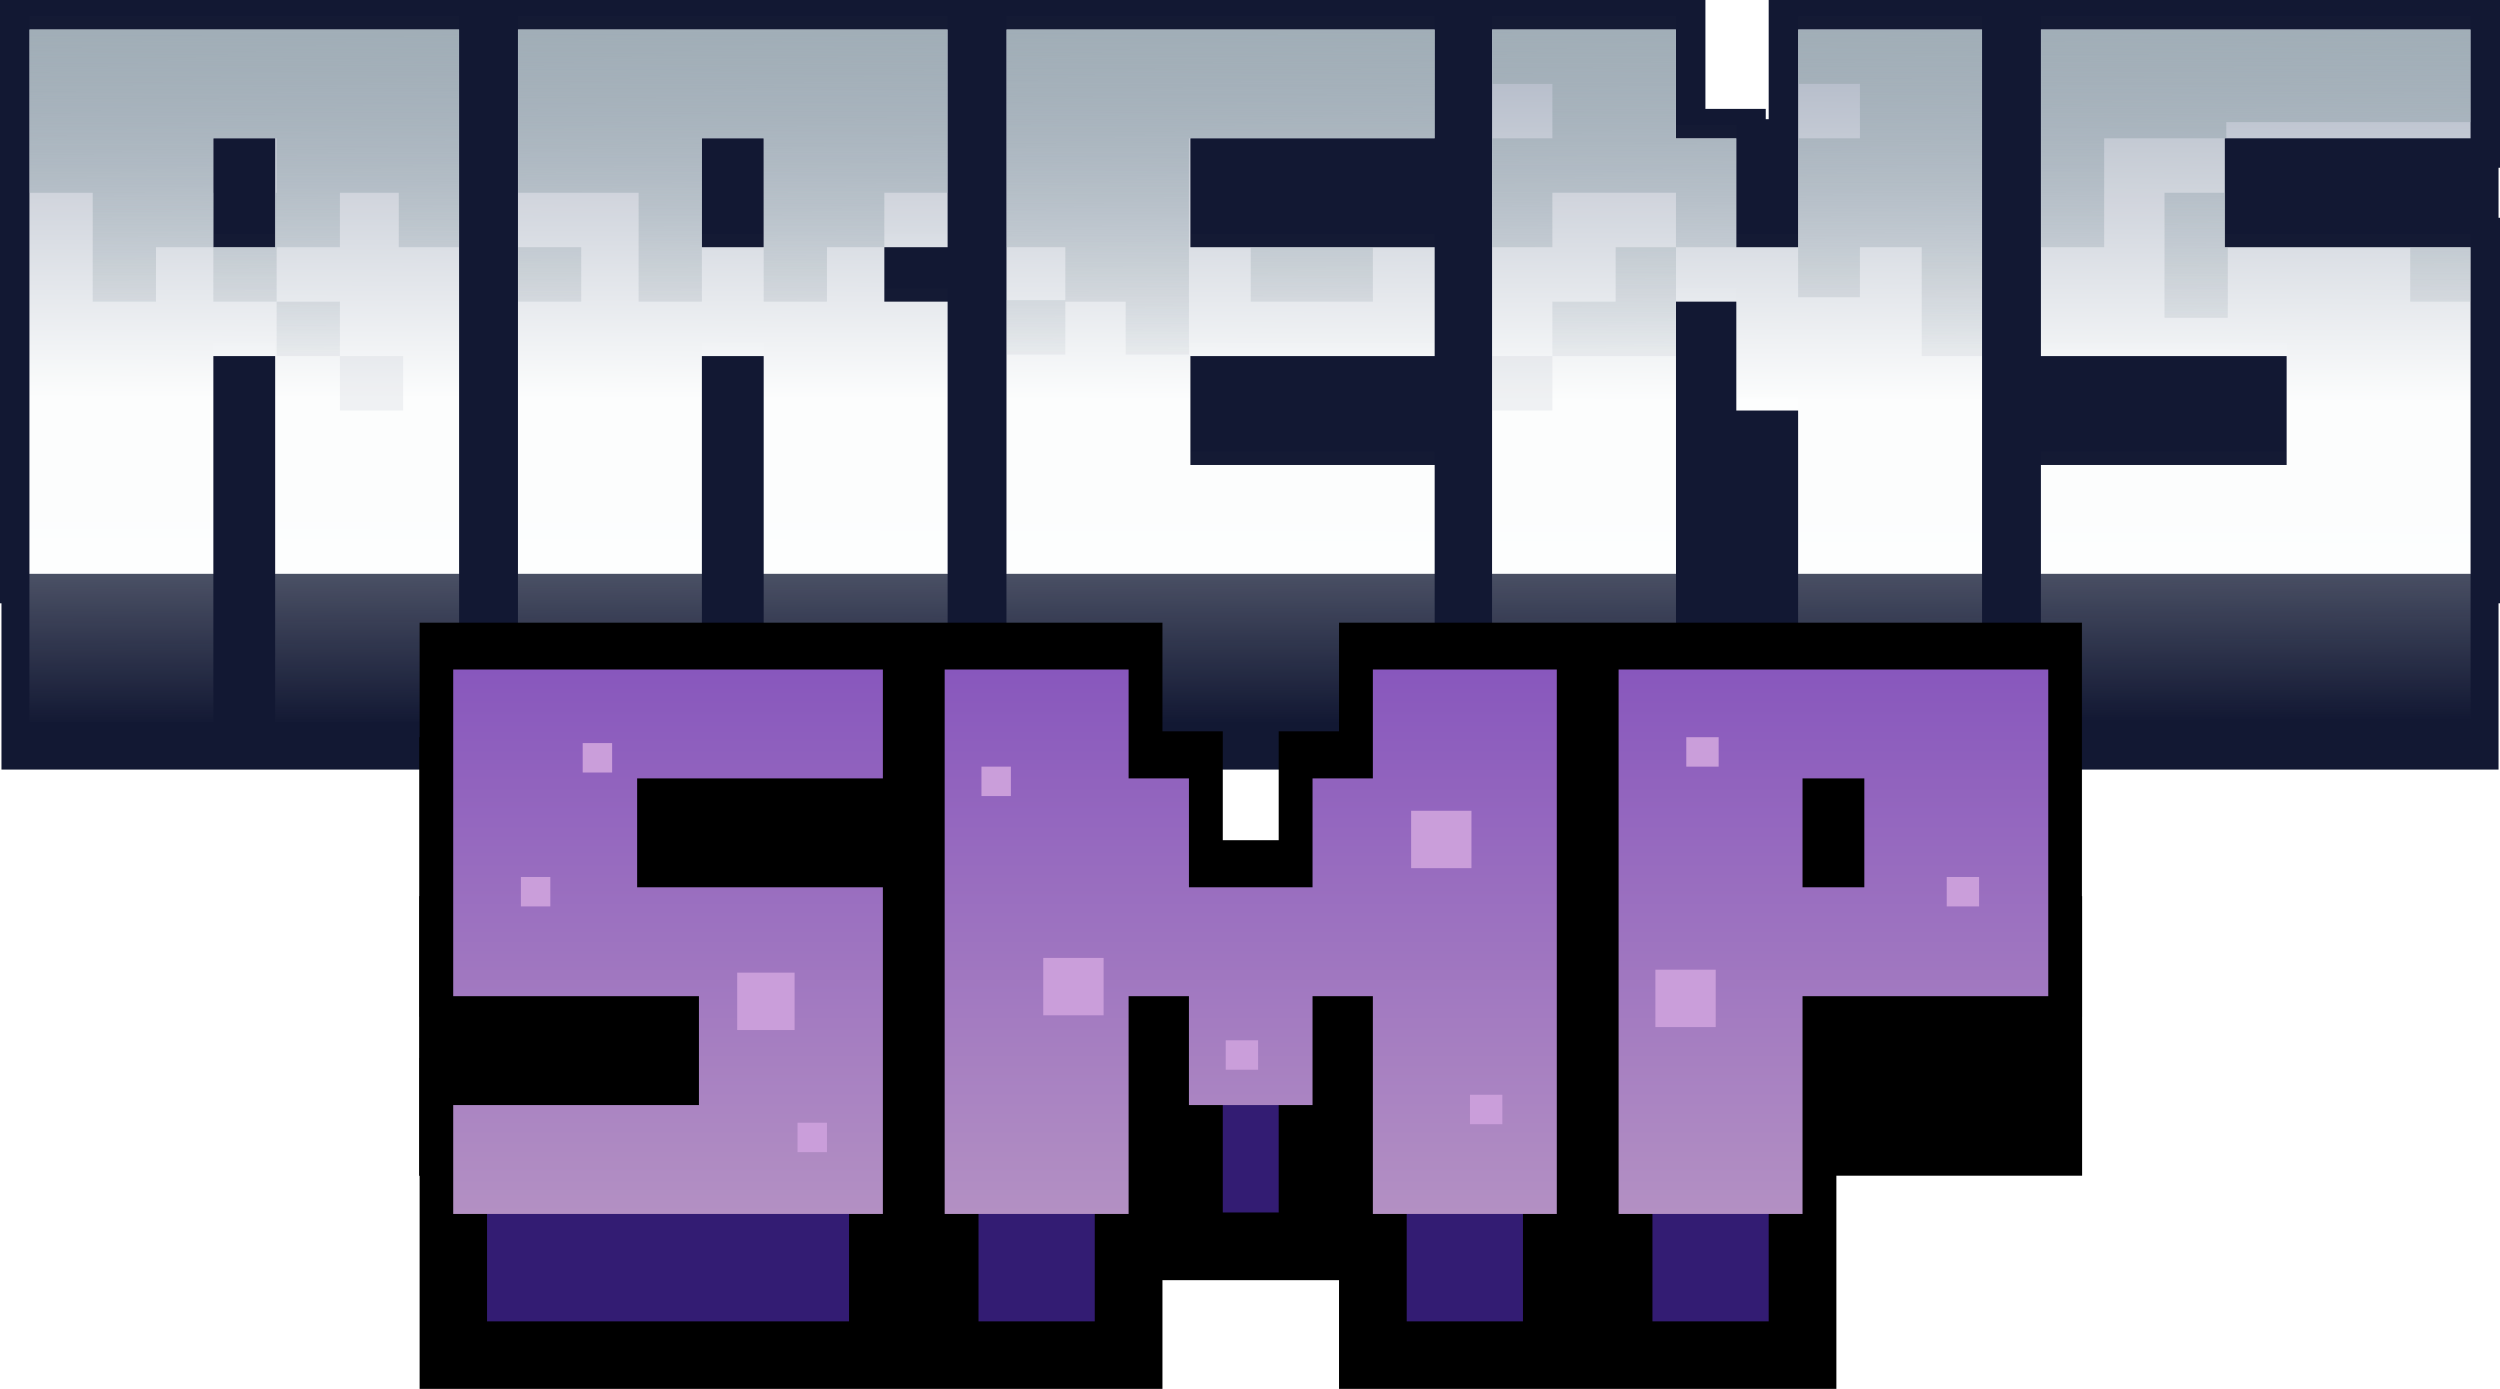 <svg width="1699" height="944" viewBox="0 0 1699 944" fill="none" xmlns="http://www.w3.org/2000/svg">
<rect x="1" y="81" width="1697" height="442" fill="#121833"/>
<path d="M20 10H10V20V390V400H20H145H155V390V252H177V390V400H187H312H322V390V20V10H312H20ZM352 10H342V20V94V168V242V390V400H352H477H487V390V252H509V390V400H519H644H654V390V205V195H644H611V178H644H654V168V20V10H644H352ZM684 10H674V20V94V168V242V316V390V400H684H975H985V390V316V306H975H819V252H975H985V242V168V158H975H819V104H975H985V94V20V10H975H684ZM1014 10H1004V20V390V400H1014H1139H1149V390V215H1170V279V289H1180H1212V390V400H1222H1347H1357V390V20V10H1347H1222H1212V20V158H1190V94V84H1180H1149V20V10H1139H1014ZM1679 104H1689V94V20V10H1679H1387H1377V20V242V252H1387H1544V306H1387H1377V316V390V400H1387H1679H1689V390V168V158H1679H1522V104H1679ZM177 158H155V104H177V158ZM509 104V158H487V104H509Z" fill="url(#paint0_linear_3_418)" stroke="#121833" stroke-width="20"/>
<path fill-rule="evenodd" clip-rule="evenodd" d="M600 446H308V668H475V742H308V816V921H600V816V594H433V520H600V446ZM767 446H642V816V921H767V816V668H808V742V847H892V742V668H933V816V921H1058V816V446H933V520H892V594H808V520H767V446ZM1392 668H1225V816V921H1100V816V446H1392V668ZM1267 520V594H1225V520H1267Z" fill="#331C73"/>
<mask id="mask0_3_418" style="mask-type:alpha" maskUnits="userSpaceOnUse" x="20" y="20" width="1659" height="370">
<path fill-rule="evenodd" clip-rule="evenodd" d="M20 20H312V390H187V242H145V390H20V20ZM145 168H187V94H145V168Z" fill="url(#paint1_linear_3_418)"/>
<path fill-rule="evenodd" clip-rule="evenodd" d="M352 20H644V168H601V205H644V390H519V242H477V390H352V242V168V94V20ZM519 94V168H477V94H519Z" fill="url(#paint2_linear_3_418)"/>
<path d="M684 20V94V168V242V316V390H975V316H809V242H975V168H809V94H975V20H684Z" fill="url(#paint3_linear_3_418)"/>
<path d="M1139 20H1014V390H1139V205H1180V279H1222V390H1347V20H1222V168H1180V94H1139V20Z" fill="url(#paint4_linear_3_418)"/>
<path d="M1512 94H1679V20H1387V242H1554V316H1387V390H1679V168H1512V94Z" fill="url(#paint5_linear_3_418)"/>
</mask>
<g mask="url(#mask0_3_418)">
<path fill-rule="evenodd" clip-rule="evenodd" d="M20 20H312V94V168H271V131H231V168H188V205H145V168H106V205H63V131H20V94V20ZM231 242H188V205H231V242ZM231 242H274V279H231V242ZM188 131V94H145V131H188ZM477 205V94H519V205H562V168H601V131H644V94V20H352V94V131H434V205H477ZM395 168H352V205H395V168ZM808 94V241H765V205H724V241H684V204H724V168H684V94V20H976V94H808ZM1055 94H1014V168H1055V131H1139V168H1098V205H1055V242H1014V279H1055V242H1098H1139V168H1180V94H1139V20H1056H1055H1014V57H1055V94ZM1306 242H1347V168V20H1264H1222V57H1264V94H1222V202H1264V168H1306V242ZM1387 168V83V20H1430H1513H1679V83H1513V94H1430V168H1387ZM1514 131H1471V216H1514V131ZM1679 168H1638V205H1679V168ZM933 168H850V205H933V168Z" fill="url(#paint6_linear_3_418)"/>
</g>
<g filter="url(#filter0_i_3_418)">
<path fill-rule="evenodd" clip-rule="evenodd" d="M20 20H312V390H187V242H145V390H20V20ZM145 168H187V94H145V168Z" fill="url(#paint7_linear_3_418)" fill-opacity="0.01"/>
<path fill-rule="evenodd" clip-rule="evenodd" d="M352 20H644V168H601V205H644V390H519V242H477V390H352V242V168V94V20ZM519 94V168H477V94H519Z" fill="url(#paint8_linear_3_418)" fill-opacity="0.01"/>
<path d="M684 20V94V168V242V316V390H975V316H809V242H975V168H809V94H975V20H684Z" fill="url(#paint9_linear_3_418)" fill-opacity="0.01"/>
<path d="M1139 20H1014V390H1139V205H1180V279H1222V390H1347V20H1222V168H1180V94H1139V20Z" fill="url(#paint10_linear_3_418)" fill-opacity="0.01"/>
<path d="M1512 94H1679V20H1387V242H1554V316H1387V390H1679V168H1512V94Z" fill="url(#paint11_linear_3_418)" fill-opacity="0.01"/>
</g>
<path d="M20 390H145V491H20V390Z" fill="url(#paint12_linear_3_418)"/>
<path d="M187 390H312V491H187V390Z" fill="url(#paint13_linear_3_418)"/>
<path d="M352 390H477V491H352V390Z" fill="url(#paint14_linear_3_418)"/>
<path d="M519 390H644V491H519V390Z" fill="url(#paint15_linear_3_418)"/>
<path d="M975 390H684V491H975V390Z" fill="url(#paint16_linear_3_418)"/>
<path d="M1139 390H1014V491H1139V390Z" fill="url(#paint17_linear_3_418)"/>
<path d="M1347 390H1222V491H1347V390Z" fill="url(#paint18_linear_3_418)"/>
<path d="M1679 390H1387V491H1679V390Z" fill="url(#paint19_linear_3_418)"/>
<rect x="285" y="609" width="1130" height="190" fill="black"/>
<rect x="285" y="501" width="343" height="298" fill="black"/>
<mask id="path-10-outside-1_3_418" maskUnits="userSpaceOnUse" x="285" y="423" width="1130" height="521" fill="black">
<rect fill="white" x="285" y="423" width="1130" height="521"/>
<path fill-rule="evenodd" clip-rule="evenodd" d="M600 446H308V668H475V742H308V816V921H600V816V594H433V520H600V446ZM767 446H642V816V921H767V816V668H808V742V847H892V742V668H933V816V921H1058V816V446H933V520H892V594H808V520H767V446ZM1392 668H1225V816V921H1100V816V446H1392V668ZM1267 520V594H1225V520H1267Z"/>
</mask>
<path fill-rule="evenodd" clip-rule="evenodd" d="M600 446H308V668H475V742H308V816V921H600V816V594H433V520H600V446ZM767 446H642V816V921H767V816V668H808V742V847H892V742V668H933V816V921H1058V816V446H933V520H892V594H808V520H767V446ZM1392 668H1225V816V921H1100V816V446H1392V668ZM1267 520V594H1225V520H1267Z" fill="#331C73"/>
<path d="M308 446V423H285V446H308ZM600 446H623V423H600V446ZM308 668H285V691H308V668ZM475 668H498V645H475V668ZM475 742V765H498V742H475ZM308 742V719H285V742H308ZM308 921H285V944H308V921ZM600 921V944H623V921H600ZM600 594H623V571H600V594ZM433 594H410V617H433V594ZM433 520V497H410V520H433ZM600 520V543H623V520H600ZM642 446V423H619V446H642ZM767 446H790V423H767V446ZM642 921H619V944H642V921ZM767 921V944H790V921H767ZM767 668V645H744V668H767ZM808 668H831V645H808V668ZM808 847H785V870H808V847ZM892 847V870H915V847H892ZM892 668V645H869V668H892ZM933 668H956V645H933V668ZM933 921H910V944H933V921ZM1058 921V944H1081V921H1058ZM1058 446H1081V423H1058V446ZM933 446V423H910V446H933ZM933 520V543H956V520H933ZM892 520V497H869V520H892ZM892 594V617H915V594H892ZM808 594H785V617H808V594ZM808 520H831V497H808V520ZM767 520H744V543H767V520ZM1225 668V645H1202V668H1225ZM1392 668V691H1415V668H1392ZM1225 921V944H1248V921H1225ZM1100 921H1077V944H1100V921ZM1100 446V423H1077V446H1100ZM1392 446H1415V423H1392V446ZM1267 594V617H1290V594H1267ZM1267 520H1290V497H1267V520ZM1225 594H1202V617H1225V594ZM1225 520V497H1202V520H1225ZM308 469H600V423H308V469ZM331 668V446H285V668H331ZM475 645H308V691H475V645ZM498 742V668H452V742H498ZM308 765H475V719H308V765ZM331 816V742H285V816H331ZM331 921V816H285V921H331ZM600 898H308V944H600V898ZM577 816V921H623V816H577ZM577 594V816H623V594H577ZM433 617H600V571H433V617ZM410 520V594H456V520H410ZM600 497H433V543H600V497ZM577 446V520H623V446H577ZM642 469H767V423H642V469ZM665 816V446H619V816H665ZM665 921V816H619V921H665ZM767 898H642V944H767V898ZM744 816V921H790V816H744ZM744 668V816H790V668H744ZM808 645H767V691H808V645ZM831 742V668H785V742H831ZM785 742V847H831V742H785ZM808 870H892V824H808V870ZM915 847V742H869V847H915ZM869 668V742H915V668H869ZM933 645H892V691H933V645ZM956 816V668H910V816H956ZM956 921V816H910V921H956ZM1058 898H933V944H1058V898ZM1035 816V921H1081V816H1035ZM1035 446V816H1081V446H1035ZM933 469H1058V423H933V469ZM956 520V446H910V520H956ZM892 543H933V497H892V543ZM915 594V520H869V594H915ZM808 617H892V571H808V617ZM785 520V594H831V520H785ZM767 543H808V497H767V543ZM744 446V520H790V446H744ZM1225 691H1392V645H1225V691ZM1248 816V668H1202V816H1248ZM1202 816V921H1248V816H1202ZM1225 898H1100V944H1225V898ZM1123 921V816H1077V921H1123ZM1077 446V816H1123V446H1077ZM1392 423H1100V469H1392V423ZM1415 668V446H1369V668H1415ZM1290 594V520H1244V594H1290ZM1225 617H1267V571H1225V617ZM1202 520V594H1248V520H1202ZM1267 497H1225V543H1267V497Z" fill="black" mask="url(#path-10-outside-1_3_418)"/>
<g filter="url(#filter1_i_3_418)">
<path fill-rule="evenodd" clip-rule="evenodd" d="M1225 816H1100V446H1392V668H1225V816ZM1267 520V594H1225V520H1267Z" fill="url(#paint20_linear_3_418)"/>
<path d="M767 446H642V816H767V668H808V742H892V668H933V816H1058V446H933V520H892V594H808V520H767V446Z" fill="url(#paint21_linear_3_418)"/>
<path d="M308 446H600V520H433V594H600V816H308V742H475V668H308V446Z" fill="url(#paint22_linear_3_418)"/>
</g>
<g filter="url(#filter2_d_3_418)">
<path fill-rule="evenodd" clip-rule="evenodd" d="M1168 491H1146V511H1168V491ZM416 495H396V515H416V495ZM374 586H354V606H374V586ZM542 753H562V773H542V753ZM687 511H667V531H687V511ZM833 697H855V717H833V697ZM1323 586H1345V606H1323V586ZM1021 734H999V754H1021V734ZM501 651H540V690H501V651ZM750 641H709V680H750V641ZM959 541H1000V580H959V541ZM1166 649H1125V688H1166V649Z" fill="#CA9EDA"/>
</g>
<defs>
<filter id="filter0_i_3_418" x="20" y="20" width="1659" height="370" filterUnits="userSpaceOnUse" color-interpolation-filters="sRGB">
<feFlood flood-opacity="0" result="BackgroundImageFix"/>
<feBlend mode="normal" in="SourceGraphic" in2="BackgroundImageFix" result="shape"/>
<feColorMatrix in="SourceAlpha" type="matrix" values="0 0 0 0 0 0 0 0 0 0 0 0 0 0 0 0 0 0 127 0" result="hardAlpha"/>
<feOffset dy="-9"/>
<feComposite in2="hardAlpha" operator="arithmetic" k2="-1" k3="1"/>
<feColorMatrix type="matrix" values="0 0 0 0 1 0 0 0 0 1 0 0 0 0 1 0 0 0 0.51 0"/>
<feBlend mode="normal" in2="shape" result="effect1_innerShadow_3_418"/>
</filter>
<filter id="filter1_i_3_418" x="308" y="446" width="1084" height="370" filterUnits="userSpaceOnUse" color-interpolation-filters="sRGB">
<feFlood flood-opacity="0" result="BackgroundImageFix"/>
<feBlend mode="normal" in="SourceGraphic" in2="BackgroundImageFix" result="shape"/>
<feColorMatrix in="SourceAlpha" type="matrix" values="0 0 0 0 0 0 0 0 0 0 0 0 0 0 0 0 0 0 127 0" result="hardAlpha"/>
<feOffset dy="9"/>
<feComposite in2="hardAlpha" operator="arithmetic" k2="-1" k3="1"/>
<feColorMatrix type="matrix" values="0 0 0 0 0.914 0 0 0 0 0.765 0 0 0 0 0.976 0 0 0 1 0"/>
<feBlend mode="normal" in2="shape" result="effect1_innerShadow_3_418"/>
</filter>
<filter id="filter2_d_3_418" x="354" y="491" width="991" height="292" filterUnits="userSpaceOnUse" color-interpolation-filters="sRGB">
<feFlood flood-opacity="0" result="BackgroundImageFix"/>
<feColorMatrix in="SourceAlpha" type="matrix" values="0 0 0 0 0 0 0 0 0 0 0 0 0 0 0 0 0 0 127 0" result="hardAlpha"/>
<feOffset dy="10"/>
<feComposite in2="hardAlpha" operator="out"/>
<feColorMatrix type="matrix" values="0 0 0 0 0.914 0 0 0 0 0.765 0 0 0 0 0.976 0 0 0 1 0"/>
<feBlend mode="normal" in2="BackgroundImageFix" result="effect1_dropShadow_3_418"/>
<feBlend mode="normal" in="SourceGraphic" in2="effect1_dropShadow_3_418" result="shape"/>
</filter>
<linearGradient id="paint0_linear_3_418" x1="1175.18" y1="20" x2="1174.45" y2="390" gradientUnits="userSpaceOnUse">
<stop stop-color="#ACB4C3"/>
<stop offset="0.683" stop-color="#FDFEFE"/>
</linearGradient>
<linearGradient id="paint1_linear_3_418" x1="1175.18" y1="20" x2="1174.45" y2="390" gradientUnits="userSpaceOnUse">
<stop stop-color="#ACB4C3"/>
<stop offset="1" stop-color="#FDFEFE"/>
</linearGradient>
<linearGradient id="paint2_linear_3_418" x1="1175.18" y1="20" x2="1174.45" y2="390" gradientUnits="userSpaceOnUse">
<stop stop-color="#ACB4C3"/>
<stop offset="1" stop-color="#FDFEFE"/>
</linearGradient>
<linearGradient id="paint3_linear_3_418" x1="1175.18" y1="20" x2="1174.45" y2="390" gradientUnits="userSpaceOnUse">
<stop stop-color="#ACB4C3"/>
<stop offset="1" stop-color="#FDFEFE"/>
</linearGradient>
<linearGradient id="paint4_linear_3_418" x1="1175.18" y1="20" x2="1174.45" y2="390" gradientUnits="userSpaceOnUse">
<stop stop-color="#ACB4C3"/>
<stop offset="1" stop-color="#FDFEFE"/>
</linearGradient>
<linearGradient id="paint5_linear_3_418" x1="1175.18" y1="20" x2="1174.45" y2="390" gradientUnits="userSpaceOnUse">
<stop stop-color="#ACB4C3"/>
<stop offset="1" stop-color="#FDFEFE"/>
</linearGradient>
<linearGradient id="paint6_linear_3_418" x1="849.5" y1="20" x2="850" y2="238.5" gradientUnits="userSpaceOnUse">
<stop stop-color="#A1AEB7"/>
<stop offset="1" stop-color="#A1AEB7" stop-opacity="0.14"/>
</linearGradient>
<linearGradient id="paint7_linear_3_418" x1="1175.18" y1="20" x2="1174.45" y2="390" gradientUnits="userSpaceOnUse">
<stop stop-color="#ACB4C3"/>
<stop offset="1" stop-color="#FDFEFE"/>
</linearGradient>
<linearGradient id="paint8_linear_3_418" x1="1175.18" y1="20" x2="1174.45" y2="390" gradientUnits="userSpaceOnUse">
<stop stop-color="#ACB4C3"/>
<stop offset="1" stop-color="#FDFEFE"/>
</linearGradient>
<linearGradient id="paint9_linear_3_418" x1="1175.18" y1="20" x2="1174.45" y2="390" gradientUnits="userSpaceOnUse">
<stop stop-color="#ACB4C3"/>
<stop offset="1" stop-color="#FDFEFE"/>
</linearGradient>
<linearGradient id="paint10_linear_3_418" x1="1175.18" y1="20" x2="1174.45" y2="390" gradientUnits="userSpaceOnUse">
<stop stop-color="#ACB4C3"/>
<stop offset="1" stop-color="#FDFEFE"/>
</linearGradient>
<linearGradient id="paint11_linear_3_418" x1="1175.18" y1="20" x2="1174.45" y2="390" gradientUnits="userSpaceOnUse">
<stop stop-color="#ACB4C3"/>
<stop offset="1" stop-color="#FDFEFE"/>
</linearGradient>
<linearGradient id="paint12_linear_3_418" x1="849.5" y1="390" x2="849.744" y2="491.35" gradientUnits="userSpaceOnUse">
<stop stop-color="#E0E5E8" stop-opacity="0.27"/>
<stop offset="1" stop-color="#E0E5E8" stop-opacity="0"/>
</linearGradient>
<linearGradient id="paint13_linear_3_418" x1="849.5" y1="390" x2="849.744" y2="491.35" gradientUnits="userSpaceOnUse">
<stop stop-color="#E0E5E8" stop-opacity="0.27"/>
<stop offset="1" stop-color="#E0E5E8" stop-opacity="0"/>
</linearGradient>
<linearGradient id="paint14_linear_3_418" x1="849.5" y1="390" x2="849.744" y2="491.35" gradientUnits="userSpaceOnUse">
<stop stop-color="#E0E5E8" stop-opacity="0.27"/>
<stop offset="1" stop-color="#E0E5E8" stop-opacity="0"/>
</linearGradient>
<linearGradient id="paint15_linear_3_418" x1="849.5" y1="390" x2="849.744" y2="491.35" gradientUnits="userSpaceOnUse">
<stop stop-color="#E0E5E8" stop-opacity="0.27"/>
<stop offset="1" stop-color="#E0E5E8" stop-opacity="0"/>
</linearGradient>
<linearGradient id="paint16_linear_3_418" x1="849.5" y1="390" x2="849.744" y2="491.35" gradientUnits="userSpaceOnUse">
<stop stop-color="#E0E5E8" stop-opacity="0.27"/>
<stop offset="1" stop-color="#E0E5E8" stop-opacity="0"/>
</linearGradient>
<linearGradient id="paint17_linear_3_418" x1="849.5" y1="390" x2="849.744" y2="491.35" gradientUnits="userSpaceOnUse">
<stop stop-color="#E0E5E8" stop-opacity="0.27"/>
<stop offset="1" stop-color="#E0E5E8" stop-opacity="0"/>
</linearGradient>
<linearGradient id="paint18_linear_3_418" x1="849.5" y1="390" x2="849.744" y2="491.35" gradientUnits="userSpaceOnUse">
<stop stop-color="#E0E5E8" stop-opacity="0.27"/>
<stop offset="1" stop-color="#E0E5E8" stop-opacity="0"/>
</linearGradient>
<linearGradient id="paint19_linear_3_418" x1="849.5" y1="390" x2="849.744" y2="491.35" gradientUnits="userSpaceOnUse">
<stop stop-color="#E0E5E8" stop-opacity="0.27"/>
<stop offset="1" stop-color="#E0E5E8" stop-opacity="0"/>
</linearGradient>
<linearGradient id="paint20_linear_3_418" x1="850" y1="446" x2="850" y2="816" gradientUnits="userSpaceOnUse">
<stop stop-color="#8857BD"/>
<stop offset="1" stop-color="#B390C3"/>
</linearGradient>
<linearGradient id="paint21_linear_3_418" x1="850" y1="446" x2="850" y2="816" gradientUnits="userSpaceOnUse">
<stop stop-color="#8857BD"/>
<stop offset="1" stop-color="#B390C3"/>
</linearGradient>
<linearGradient id="paint22_linear_3_418" x1="850" y1="446" x2="850" y2="816" gradientUnits="userSpaceOnUse">
<stop stop-color="#8857BD"/>
<stop offset="1" stop-color="#B390C3"/>
</linearGradient>
</defs>
</svg>
